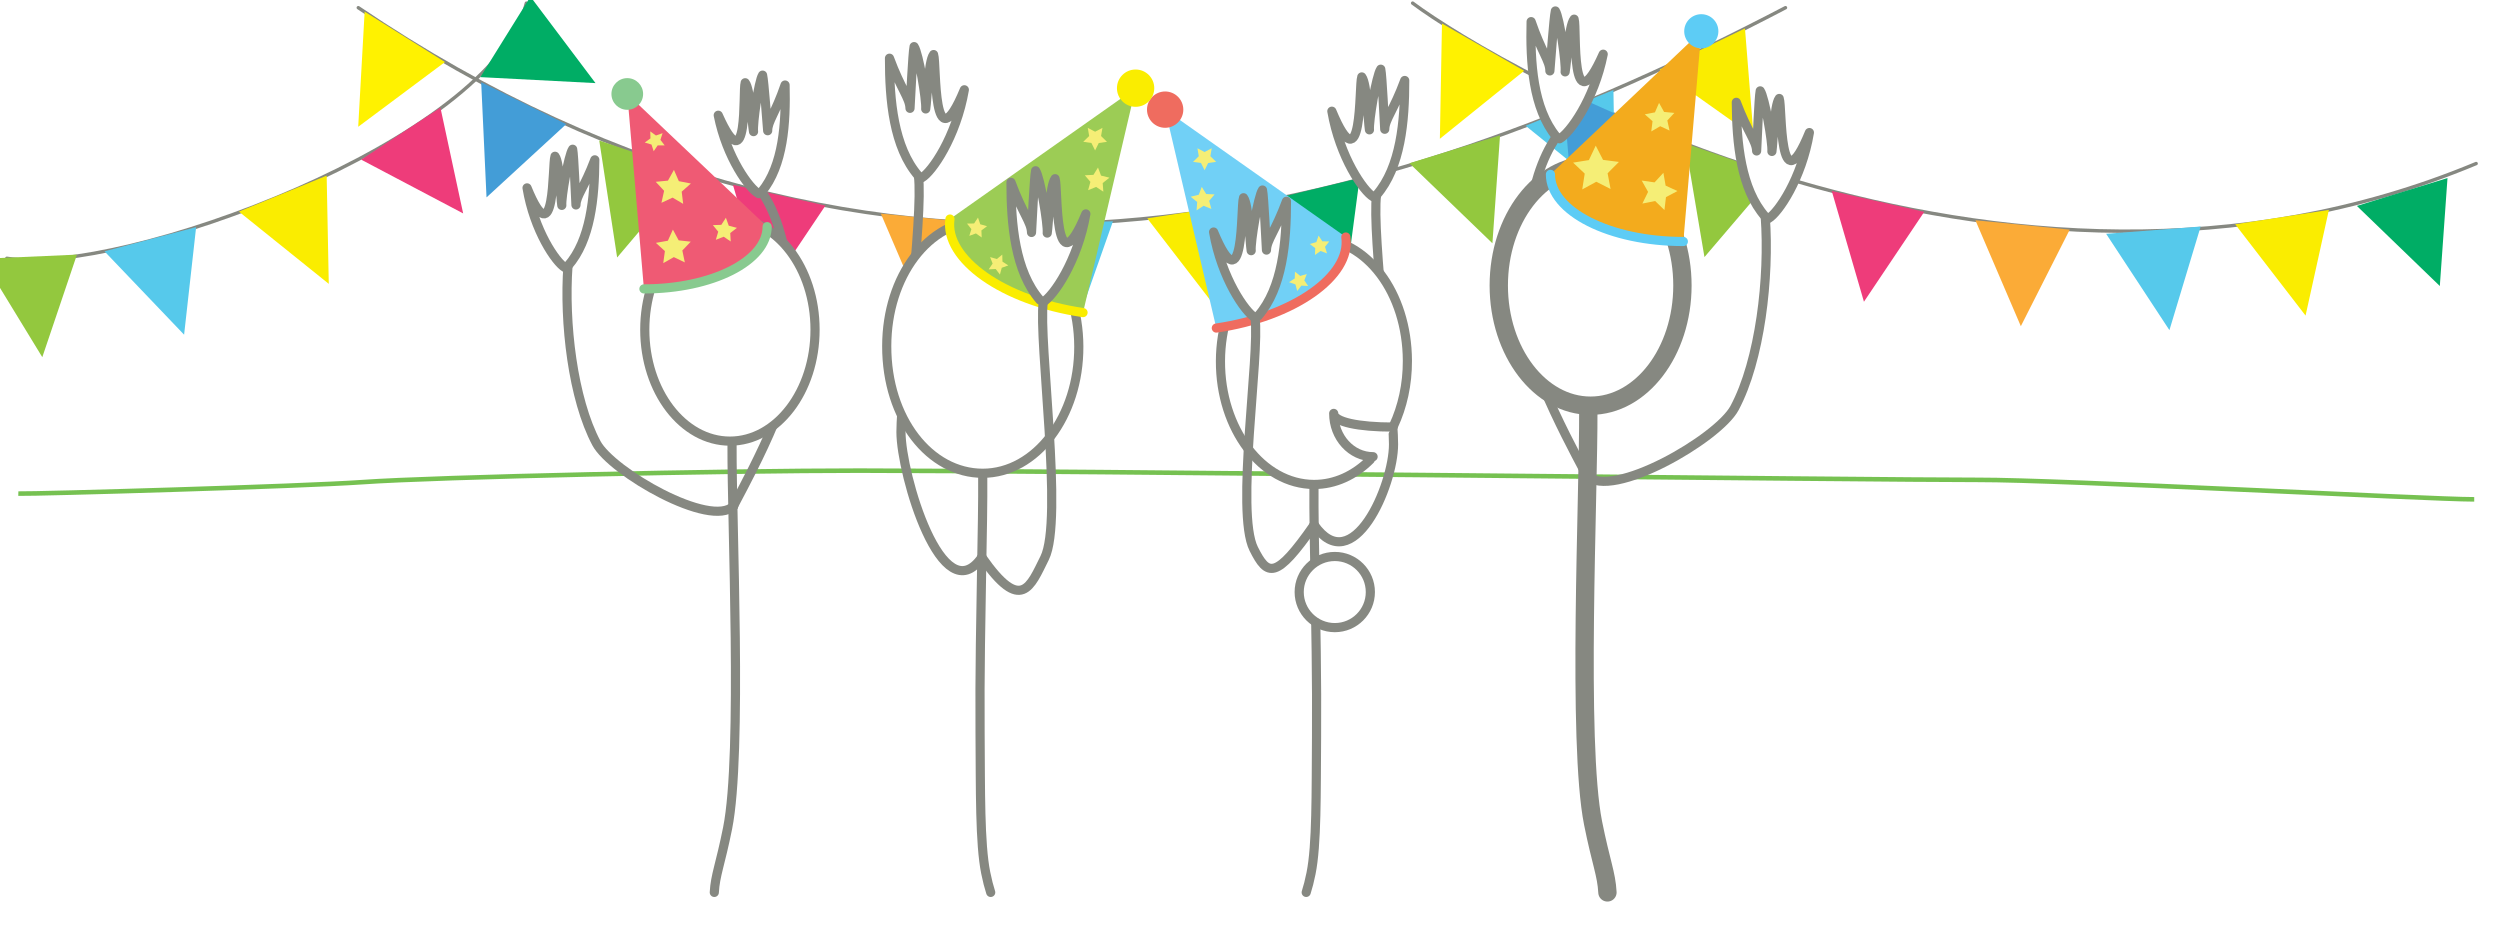 <?xml version="1.0" encoding="iso-8859-1"?>
<!-- Generator: Adobe Illustrator 15.0.2, SVG Export Plug-In . SVG Version: 6.00 Build 0)  -->
<!DOCTYPE svg PUBLIC "-//W3C//DTD SVG 1.1//EN" "http://www.w3.org/Graphics/SVG/1.1/DTD/svg11.dtd">
<svg version="1.1" xmlns="http://www.w3.org/2000/svg" xmlns:xlink="http://www.w3.org/1999/xlink" x="0px" y="0px" width="378px"
	 height="140px" viewBox="0 0 378 140" style="enable-background:new 0 0 378 140;" xml:space="preserve">
<g id="Layer_2">
	<rect style="fill:#FFFFFF;" width="378" height="140"/>
</g>
<g id="D&#xE9;co_f&#xEA;te">
	<path style="fill:none;stroke:#868881;stroke-width:0.52;stroke-linecap:round;stroke-linejoin:round;" d="M1.037,39.055
		c17.097,2.772,73.469-17.79,78.552-38.583"/>
	<path style="fill:none;stroke:#868881;stroke-width:0.52;stroke-linecap:round;stroke-linejoin:round;" d="M54.175,1.165
		c79.938,54.062,154.794,31.883,215.788,0"/>
	<path style="fill:none;stroke:#868881;stroke-width:0.52;stroke-linecap:round;stroke-linejoin:round;" d="M374.391,24.73
		C302.308,54.765,226.414,10.044,213.59,0.472"/>
	<polygon style="fill:#56C9EB;" points="15.796,38 29.655,34.341 27.837,50.606 	"/>
	<polygon style="fill:#93C83E;" points="-2.686,39.126 11.634,38.5 6.396,54.005 	"/>
	<polygon style="fill:#FAED00;" points="36.127,31.994 49.391,26.557 49.711,42.919 	"/>
	<polygon style="fill:#EE3C7A;" points="54.61,24.138 66.591,16.27 70.029,32.27 	"/>
	<polygon style="fill:#56C9EB;" points="230.673,19.015 243.95,13.615 244.226,29.979 	"/>
	<polygon style="fill:#93C83E;" points="213.108,24.683 226.806,20.46 225.654,36.785 	"/>
	<polygon style="fill:#FAED00;" points="250.928,10.523 263.84,4.299 265.144,20.612 	"/>
	<polygon style="fill:#00AD65;" points="72.631,11.662 80.2,-0.511 90.04,12.566 	"/>
	<polygon style="fill:#56C9EB;" points="318.448,35.351 332.739,34.25 328.017,49.921 	"/>
	<polygon style="fill:#93C83E;" points="254.809,21.682 268.337,26.419 257.714,38.87 	"/>
	<polygon style="fill:#439DD7;" points="236.3,13.653 249.393,19.488 237.78,31.021 	"/>
	<polygon style="fill:#FFF200;" points="218.026,3.554 230.448,10.708 217.709,20.983 	"/>
	<polygon style="fill:#FAED00;" points="337.96,33.91 352.129,31.737 348.601,47.719 	"/>
	<polygon style="fill:#EE3C7A;" points="276.963,28.882 290.946,32.03 281.828,45.621 	"/>
	<polygon style="fill:#FBAB37;" points="298.68,33.302 312.943,34.72 305.551,49.321 	"/>
	<polygon style="fill:#00AD65;" points="356.361,31.138 370.062,26.922 368.901,43.247 	"/>
	<polygon style="fill:#56C9EB;" points="153.951,33.904 168.277,33.46 162.842,48.898 	"/>
	<polygon style="fill:#93C83E;" points="90.607,21.244 104.331,25.928 93.311,38.934 	"/>
	<polygon style="fill:#439DD7;" points="72.755,12.434 85.612,18.771 73.562,29.846 	"/>
	<polygon style="fill:#FFF200;" points="55.134,1.766 67.277,9.381 54.161,19.17 	"/>
	<polygon style="fill:#FAED00;" points="173.463,33.015 187.631,30.842 184.103,46.824 	"/>
	<polygon style="fill:#EE3C7A;" points="110.82,27.937 124.804,31.085 115.686,44.675 	"/>
	<polygon style="fill:#FBAB37;" points="133.179,32.298 147.443,33.717 140.051,48.318 	"/>
	<polygon style="fill:#00AD65;" points="191.646,30.302 205.576,26.924 203.43,43.148 	"/>
</g>
<g id="horizon">
	<path style="fill:none;stroke:#76C151;stroke-width:0.693;" d="M2.77,74.634c2.665,0.072,42.798-1.085,51.98-1.732
		c11.325-0.8,54.96-1.743,75.205-1.743c28.23,0,156.074,1.434,169.117,1.398c12.473-0.035,68.081,2.944,75.03,2.944"/>
</g>
<g id="Layer_5">
	<path style="fill:none;stroke:#868881;stroke-width:1.386;stroke-linecap:round;stroke-linejoin:round;" d="M239.881,71.909
		c-0.156-0.627-9.683-17.043-9.683-24.885s0.535-19.865,5.129-26.334"/>
	<path style="fill:#FFFFFF;stroke:#868881;stroke-width:1.386;stroke-linecap:round;stroke-linejoin:round;" d="M235.327,20.69
		c-3.559-4.306-3.979-11.264-3.821-17.421c1.553,4.562,2.849,5.927,2.835,7.453c0.089-1.04,0.601-8.128,0.831-9.065
		c0.646,0.997,1.639,7.943,1.476,9.211c0.239-1.291,0.552-6.979,1.361-7.971c0.436,1.335-0.653,16.628,4.394,5.296
		c-1.372,6.922-5.088,11.984-6.593,12.789"/>
	<path style="fill:#FFFFFF;stroke:#868881;stroke-width:2.772;stroke-linecap:round;stroke-linejoin:round;" d="M226.615,43.163
		c0,10.041,6.226,18.178,13.879,18.178c7.658,0,13.889-8.137,13.889-18.178c0-10.037-6.23-18.175-13.889-18.175
		C232.841,24.988,226.615,33.125,226.615,43.163z"/>
	<path style="fill:none;stroke:#868881;stroke-width:2.772;stroke-linecap:round;stroke-linejoin:round;" d="M240.151,62.064
		c0.065,12.687-1.707,50.205,0.722,62.383c1.191,5.954,2.02,7.661,2.171,10.484"/>
	<path style="fill:#F3AB1D;" d="M257.236,4.728l-2.716,31.787c-11.107,0-20.095-4.541-20.095-10.151L257.236,4.728z"/>
	<path style="fill:none;stroke:#5DCCF5;stroke-width:1.386;stroke-linecap:round;stroke-linejoin:round;" d="M254.521,36.515
		c-11.107,0-20.095-4.541-20.095-10.151"/>
	<path style="fill:none;stroke:#F04E2C;stroke-width:0.693;" d="M252.336,38.7"/>
	<path style="fill:none;stroke:#F04E2C;stroke-width:0.693;" d="M232.241,28.549"/>
	<circle style="fill:#5DCCF5;" cx="257.236" cy="4.728" r="2.583"/>
	<g>
		<path style="fill:none;stroke:#868881;stroke-width:1.386;stroke-linecap:round;stroke-linejoin:round;" d="M239.881,71.909
			c3.754,3.754,19.9-5.58,22.378-10.212c3.864-7.225,5.314-19.73,4.647-28.938"/>
		<path style="fill:#FFFFFF;stroke:#868881;stroke-width:1.386;stroke-linecap:round;stroke-linejoin:round;" d="M266.906,32.758
			c-3.693-4.19-4.337-11.132-4.374-17.29c1.697,4.509,3.036,5.833,3.07,7.358c0.056-1.042,0.342-8.143,0.541-9.087
			c0.68,0.975,1.892,7.886,1.77,9.159c0.198-1.297,0.329-6.993,1.107-8.009c0.477,1.32-0.123,16.641,4.56,5.154
			c-1.151,6.963-4.705,12.14-6.182,12.992"/>
	</g>
	<path style="fill:none;stroke:#868881;stroke-width:1.386;stroke-linecap:round;stroke-linejoin:round;" d="M110.935,76.498
		c0.146-0.581,8.978-15.803,8.978-23.073s-0.496-18.419-4.755-24.417"/>
	<path style="fill:#FFFFFF;stroke:#868881;stroke-width:1.386;stroke-linecap:round;stroke-linejoin:round;" d="M115.158,29.008
		c3.299-3.992,3.689-10.444,3.543-16.152c-1.44,4.229-2.641,5.495-2.628,6.91c-0.083-0.964-0.558-7.537-0.771-8.405
		c-0.6,0.924-1.52,7.365-1.368,8.541c-0.222-1.197-0.513-6.471-1.263-7.39c-0.403,1.237,0.605,15.418-4.073,4.911
		c1.271,6.418,4.718,11.111,6.112,11.857"/>
	<path style="fill:#FFFFFF;stroke:#868881;stroke-width:1.386;stroke-linecap:round;stroke-linejoin:round;" d="M123.235,49.844
		c0,9.31-5.772,16.854-12.868,16.854c-7.101,0-12.877-7.544-12.877-16.854c0-9.306,5.776-16.852,12.877-16.852
		C117.462,32.993,123.235,40.538,123.235,49.844z"/>
	<path style="fill:none;stroke:#868881;stroke-width:1.386;stroke-linecap:round;stroke-linejoin:round;" d="M110.685,67.369
		c-0.061,11.764,1.583,46.55-0.669,57.842c-1.104,5.52-1.873,7.104-2.013,9.721"/>
	<path style="fill:#EF5A74;" d="M94.844,14.208l2.518,29.473c10.298,0,18.631-4.21,18.631-9.412L94.844,14.208z"/>
	<path style="fill:none;stroke:#88CA8F;stroke-width:1.386;stroke-linecap:round;stroke-linejoin:round;" d="M97.362,43.681
		c10.298,0,18.631-4.21,18.631-9.412"/>
	<path style="fill:none;stroke:#F04E2C;stroke-width:0.693;" d="M99.388,45.707"/>
	<path style="fill:none;stroke:#F04E2C;stroke-width:0.693;" d="M118.019,36.294"/>
	<circle style="fill:#88CA8F;" cx="94.844" cy="14.208" r="2.395"/>
	<g>
		<path style="fill:none;stroke:#868881;stroke-width:1.386;stroke-linecap:round;stroke-linejoin:round;" d="M110.935,76.498
			c-3.48,3.479-18.452-5.175-20.748-9.469c-3.583-6.699-4.928-18.294-4.309-26.832"/>
		<path style="fill:#FFFFFF;stroke:#868881;stroke-width:1.386;stroke-linecap:round;stroke-linejoin:round;" d="M85.878,40.197
			c3.424-3.885,4.02-10.321,4.055-16.031c-1.574,4.181-2.815,5.408-2.847,6.823c-0.052-0.966-0.318-7.551-0.502-8.425
			c-0.63,0.903-1.754,7.312-1.641,8.491c-0.184-1.203-0.305-6.483-1.027-7.426c-0.442,1.224,0.115,15.429-4.227,4.779
			c1.067,6.456,4.362,11.256,5.731,12.046"/>
	</g>
	<g>
		<polygon style="fill:#F5EE76;" points="252.437,19.742 251.021,19.083 249.673,19.876 249.863,18.324 248.692,17.289 
			250.226,16.989 250.849,15.556 251.607,16.923 253.163,17.072 252.098,18.216 		"/>
		<polygon style="fill:#F5EE76;" points="243.518,28.575 241.358,27.482 239.237,28.64 239.609,26.25 237.854,24.589 240.24,24.206 
			241.276,22.021 242.38,24.173 244.779,24.483 243.07,26.198 		"/>
		<polygon style="fill:#F5EE76;" points="251.665,31.759 250.254,30.391 248.326,30.779 249.19,29.013 248.226,27.3 250.171,27.577 
			251.505,26.129 251.842,28.066 253.629,28.886 251.894,29.805 		"/>
		<polygon style="fill:#F5EE76;" points="108.236,36.256 109.428,35.793 110.485,36.513 110.413,35.235 111.424,34.452 
			110.187,34.126 109.756,32.922 109.063,33.998 107.785,34.037 108.594,35.028 		"/>
		<polygon style="fill:#F5EE76;" points="100.012,30.664 101.697,29.879 103.296,30.823 103.072,28.978 104.464,27.747 
			102.64,27.392 101.899,25.688 100.996,27.312 99.148,27.49 100.414,28.85 		"/>
		<polygon style="fill:#F5EE76;" points="100.501,21.989 99.854,21.145 100.182,20.133 99.18,20.488 98.319,19.863 98.346,20.926 
			97.486,21.552 98.505,21.854 98.835,22.866 99.438,21.989 		"/>
		<polygon style="fill:#F5EE76;" points="100.284,39.786 101.883,38.875 103.542,39.674 103.169,37.872 104.441,36.542 
			102.613,36.339 101.741,34.717 100.985,36.396 99.171,36.722 100.533,37.962 		"/>
		<polygon style="fill:#F5EE76;" points="180.921,31.809 181.984,31.112 183.16,31.593 182.825,30.367 183.646,29.396 
			182.376,29.335 181.707,28.255 181.257,29.444 180.023,29.747 181.014,30.542 		"/>
		<polygon style="fill:#F5EE76;" points="183.879,24.469 183.005,23.619 183.21,22.416 182.131,22.984 181.051,22.418 
			181.257,23.62 180.386,24.472 181.592,24.646 182.133,25.74 182.672,24.646 		"/>
		<polygon style="fill:#F5EE76;" points="198.822,38.551 199.672,37.952 200.646,38.312 200.34,37.319 200.984,36.504 
			199.943,36.488 199.367,35.624 199.032,36.607 198.031,36.889 198.864,37.512 		"/>
		<polygon style="fill:#F5EE76;" points="196.138,44.004 196.766,43.188 197.795,43.244 197.213,42.393 197.584,41.432 
			196.596,41.723 195.796,41.073 195.767,42.103 194.901,42.663 195.872,43.008 		"/>
		<polygon style="fill:#F5EE76;" points="166.824,28.98 165.732,28.265 164.523,28.759 164.867,27.499 164.024,26.501 
			165.329,26.439 166.017,25.33 166.479,26.551 167.747,26.862 166.729,27.679 		"/>
		<polygon style="fill:#F5EE76;" points="163.785,21.439 164.683,20.565 164.472,19.331 165.582,19.915 166.691,19.333 
			166.479,20.568 167.374,21.443 166.135,21.622 165.578,22.745 165.025,21.621 		"/>
		<polygon style="fill:#F5EE76;" points="148.432,35.907 147.56,35.292 146.558,35.663 146.873,34.643 146.211,33.805 
			147.28,33.789 147.872,32.9 148.217,33.911 149.244,34.2 148.389,34.84 		"/>
		<polygon style="fill:#F5EE76;" points="151.19,41.511 150.545,40.671 149.487,40.729 150.085,39.855 149.704,38.868 
			150.72,39.166 151.542,38.499 151.572,39.557 152.46,40.132 151.463,40.487 		"/>
	</g>
</g>
<g id="Layer_4">
	<path style="fill:none;stroke:#868881;stroke-width:1.386;stroke-linecap:round;stroke-linejoin:round;" d="M198.697,79.362
		c5.81,8.356,12.005-5.939,12.005-12.183c0-6.242-3.326-32.003-2.568-37.693"/>
	<path style="fill:#FFFFFF;stroke:#868881;stroke-width:1.386;stroke-linecap:round;stroke-linejoin:round;" d="M208.134,29.486
		c3.664-4.216,4.265-11.161,4.259-17.318c-1.666,4.52-2.997,5.851-3.021,7.377c-0.063-1.041-0.395-8.14-0.601-9.082
		c-0.674,0.979-1.84,7.898-1.71,9.171c-0.206-1.298-0.376-6.991-1.16-8.003c-0.469,1.324,0.233,16.639-4.524,5.183
		c1.195,6.956,4.783,12.109,6.266,12.951"/>
	<path style="fill:#FFFFFF;stroke:#868881;stroke-width:1.386;stroke-linecap:round;stroke-linejoin:round;" d="M207.18,69.503
		c-2.363,2.357-5.308,3.756-8.507,3.746c-7.842-0.027-14.177-8.374-14.141-18.653c0.036-10.27,6.43-18.574,14.271-18.546
		c7.849,0.027,13.953,8.215,13.994,18.485c0.016,3.604-0.752,6.985-2.093,9.854"/>
	<path style="fill:none;stroke:#868881;stroke-width:1.386;stroke-linecap:round;stroke-linejoin:round;" d="M198.671,73.929
		c-0.029,3.271,0.065,8.307,0.172,14.125l0.168,10.441c0.055,4.301,0.083,8.7,0.051,12.9c-0.066,8.61,0.038,16.326-0.833,20.655
		c-0.223,1.118-0.469,2.063-0.731,2.881"/>
	<path style="fill:#71D0F6;" d="M176.171,16.577l7.737,33.025c11.686-1.706,20.444-7.862,19.582-13.765L176.171,16.577z"/>
	<path style="fill:none;stroke:#EF6C5F;stroke-width:1.386;stroke-linecap:round;stroke-linejoin:round;" d="M183.908,49.602
		c11.686-1.706,20.444-7.862,19.582-13.765"/>
	<path style="fill:none;stroke:#F04E2C;stroke-width:0.693;" d="M186.542,51.565"/>
	<path style="fill:none;stroke:#F04E2C;stroke-width:0.693;" d="M206.125,37.8"/>
	<polygon style="fill:#F5EE76;" points="180.921,31.809 181.984,31.112 183.16,31.593 182.825,30.367 183.646,29.396 
		182.376,29.335 181.707,28.255 181.257,29.444 180.023,29.747 181.014,30.542 	"/>
	<polygon style="fill:#F5EE76;" points="183.879,24.469 183.005,23.619 183.21,22.416 182.131,22.984 181.051,22.418 181.257,23.62 
		180.386,24.472 181.592,24.646 182.133,25.74 182.672,24.646 	"/>
	<polygon style="fill:#F5EE76;" points="198.822,38.551 199.672,37.952 200.646,38.312 200.34,37.319 200.984,36.504 
		199.943,36.488 199.367,35.624 199.032,36.607 198.031,36.889 198.864,37.512 	"/>
	<polygon style="fill:#F5EE76;" points="196.138,44.004 196.766,43.188 197.795,43.244 197.213,42.393 197.584,41.432 
		196.596,41.723 195.796,41.073 195.767,42.103 194.901,42.663 195.872,43.008 	"/>
	<circle style="fill:#EF6C5F;" cx="176.171" cy="16.577" r="2.746"/>
	<path style="fill:none;stroke:#868881;stroke-width:1.386;stroke-linecap:round;stroke-linejoin:round;" d="M210.613,64.572
		c-5.168,0-8.957-0.761-8.957-2.066c0,3.619,2.663,6.547,5.954,6.547"/>
	<path style="fill:none;stroke:#868881;stroke-width:1.386;stroke-linecap:round;stroke-linejoin:round;" d="M148.457,84.26
		c-5.969,8.585-12.23-12.524-12.23-18.938c0-6.414,3.417-32.881,2.639-38.727"/>
	<path style="fill:#FFFFFF;stroke:#868881;stroke-width:1.386;stroke-linecap:round;stroke-linejoin:round;" d="M138.865,26.594
		c-3.765-4.332-4.381-11.467-4.375-17.793c1.712,4.644,3.079,6.011,3.103,7.58c0.065-1.069,0.407-8.364,0.618-9.332
		c0.693,1.005,1.891,8.115,1.757,9.423c0.211-1.333,0.387-7.183,1.192-8.223c0.481,1.36-0.239,17.095,4.648,5.325
		c-1.228,7.146-4.913,12.441-6.437,13.306"/>
	<path style="fill:#FFFFFF;stroke:#868881;stroke-width:1.386;stroke-linecap:round;stroke-linejoin:round;" d="M148.585,71.558
		c8.058,0,14.566-8.604,14.53-19.165c-0.037-10.551-6.606-19.083-14.663-19.055c-8.064,0.027-14.364,8.44-14.379,18.992
		C134.058,63.371,140.62,71.558,148.585,71.558z"/>
	<path style="fill:none;stroke:#868881;stroke-width:1.386;stroke-linecap:round;stroke-linejoin:round;" d="M148.588,72.256
		c0.03,3.361-0.067,8.534-0.178,14.512l-0.172,10.728c-0.056,4.419-0.086,8.939-0.052,13.256c0.069,8.846-0.039,16.772,0.855,21.222
		c0.229,1.147,0.482,2.119,0.752,2.959"/>
	<path style="fill:#9CCC55;" d="M171.705,13.331l-7.949,33.931c-12.007-1.752-21.005-8.078-20.12-14.143L171.705,13.331z"/>
	<path style="fill:none;stroke:#FAED00;stroke-width:1.386;stroke-linecap:round;stroke-linejoin:round;" d="M163.755,47.262
		c-12.007-1.752-21.005-8.078-20.12-14.143"/>
	<path style="fill:none;stroke:#F04E2C;stroke-width:0.693;" d="M168.729,49.278"/>
	<path style="fill:none;stroke:#F04E2C;stroke-width:0.693;" d="M140.929,35.136"/>
	<polygon style="fill:#F5EE76;" points="166.824,28.98 165.732,28.265 164.523,28.759 164.867,27.499 164.024,26.501 
		165.329,26.439 166.017,25.33 166.479,26.551 167.747,26.862 166.729,27.679 	"/>
	<polygon style="fill:#F5EE76;" points="163.785,21.439 164.683,20.565 164.472,19.331 165.582,19.915 166.691,19.333 
		166.479,20.568 167.374,21.443 166.135,21.622 165.578,22.745 165.025,21.621 	"/>
	<polygon style="fill:#F5EE76;" points="148.432,35.907 147.56,35.292 146.558,35.663 146.873,34.643 146.211,33.805 147.28,33.789 
		147.872,32.9 148.217,33.911 149.244,34.2 148.389,34.84 	"/>
	<polygon style="fill:#F5EE76;" points="151.19,41.511 150.545,40.671 149.487,40.729 150.085,39.855 149.704,38.868 150.72,39.166 
		151.542,38.499 151.572,39.557 152.46,40.132 151.463,40.487 	"/>
	<circle style="fill:#FAED00;" cx="171.704" cy="13.331" r="2.821"/>
	<path style="fill:#FFFFFF;stroke:#868881;stroke-width:1.386;stroke-linecap:round;stroke-linejoin:round;" d="M207.197,89.52
		c0,2.967-2.399,5.376-5.372,5.376c-2.972,0-5.387-2.409-5.387-5.376c0-2.971,2.415-5.38,5.387-5.38
		C204.798,84.14,207.197,86.549,207.197,89.52z"/>
</g>
<g id="Layer_6">
	<g>
		<path style="fill:none;stroke:#868881;stroke-width:1.386;stroke-linecap:round;stroke-linejoin:round;" d="M198.697,79.362
			c-5.811,8.356-7.054,7.788-9.135,3.627c-2.793-5.583,0.956-29.269,0.198-34.958"/>
		<path style="fill:#FFFFFF;stroke:#868881;stroke-width:1.386;stroke-linecap:round;stroke-linejoin:round;" d="M190.252,47.753
			c3.664-4.216,4.264-11.161,4.259-17.318c-1.667,4.52-2.997,5.851-3.021,7.377c-0.063-1.041-0.396-8.14-0.602-9.082
			c-0.674,0.978-1.84,7.898-1.709,9.171c-0.207-1.298-0.376-6.991-1.16-8.003c-0.469,1.323,0.233,16.639-4.524,5.183
			c1.195,6.956,4.783,12.109,6.265,12.951"/>
	</g>
	<g>
		<path style="fill:none;stroke:#868881;stroke-width:1.386;stroke-linecap:round;stroke-linejoin:round;" d="M148.457,84.26
			c5.97,8.585,7.351,4.39,9.489,0.114c2.87-5.735-0.981-32.881-0.204-38.727"/>
		<path style="fill:#FFFFFF;stroke:#868881;stroke-width:1.386;stroke-linecap:round;stroke-linejoin:round;" d="M157.237,45.362
			c-3.765-4.331-4.381-11.467-4.375-17.793c1.712,4.644,3.08,6.011,3.104,7.58c0.065-1.069,0.406-8.364,0.618-9.331
			c0.692,1.005,1.89,8.115,1.756,9.423c0.212-1.333,0.386-7.183,1.191-8.223c0.482,1.36-0.239,17.095,4.649,5.325
			c-1.228,7.147-4.914,12.441-6.438,13.306"/>
	</g>
</g>
</svg>
